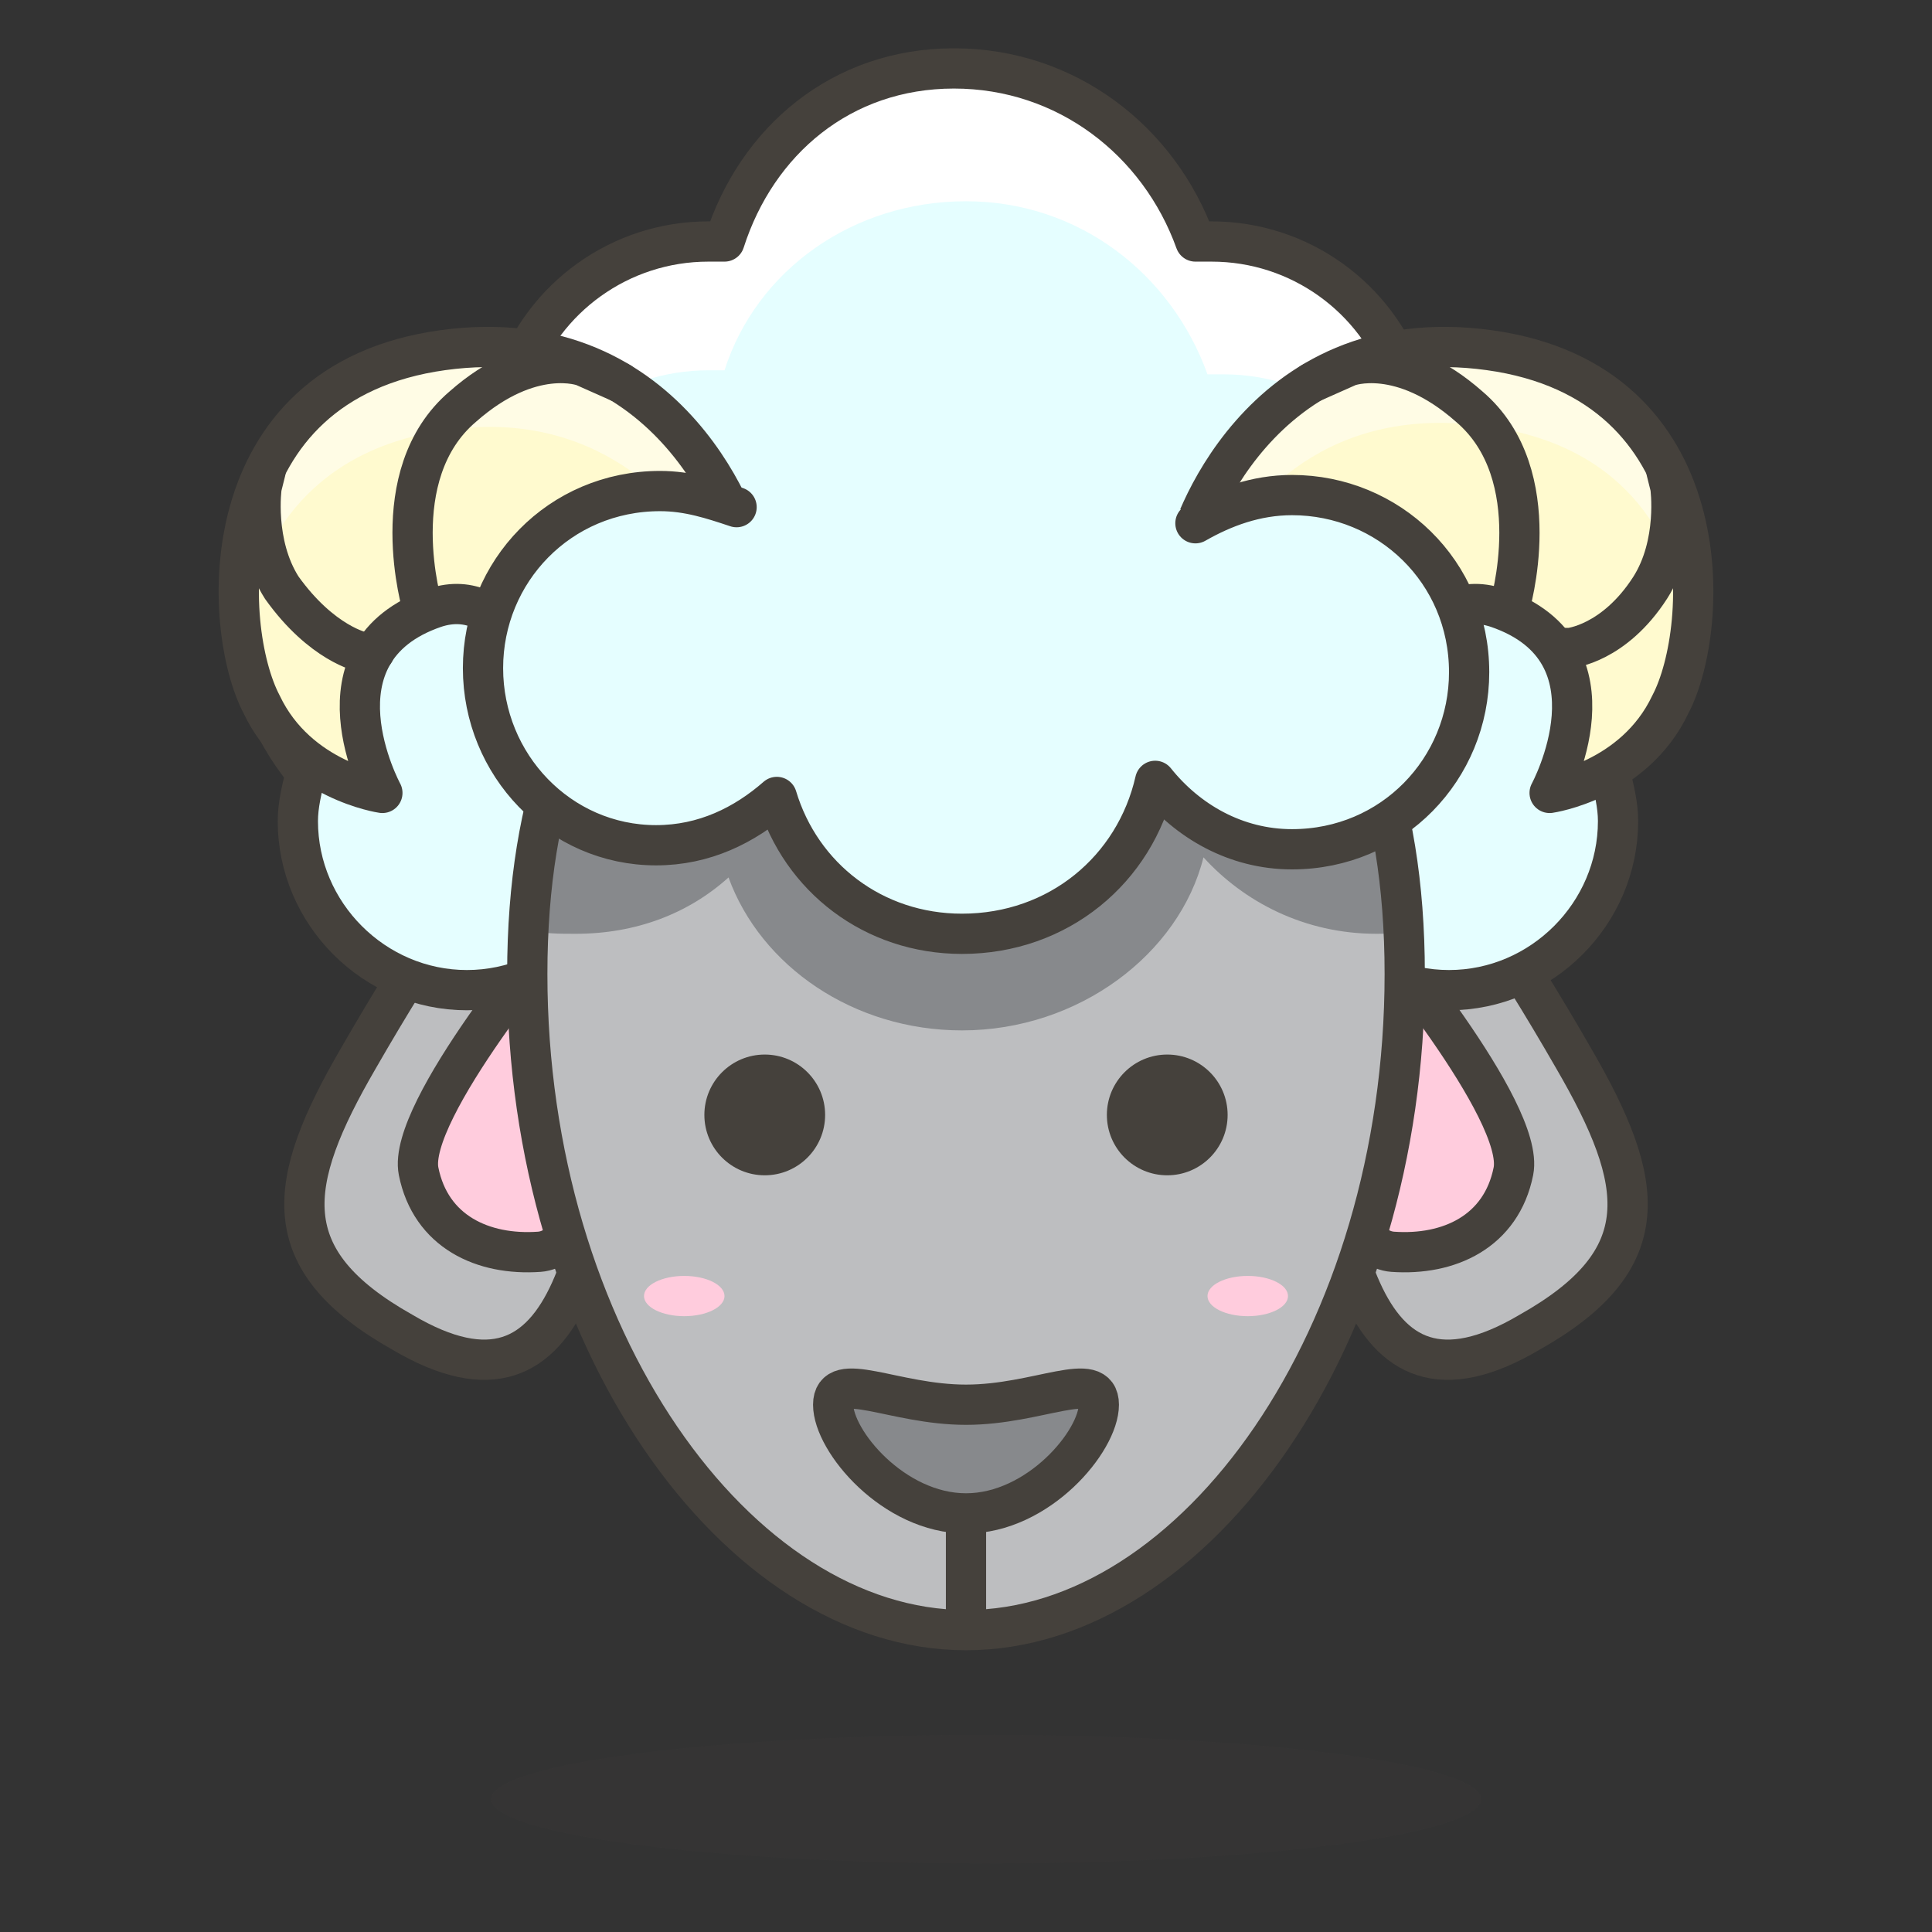 <svg xmlns="http://www.w3.org/2000/svg" viewBox="0 0 48 48">
  <rect x="0" y="0" width="48" height="48" fill="#333333" stroke="none"/>
  <path class="st84" d="M14.9 17.6s-2.9 3.3-6 8.7c-1.8 3.1-2.1 5 1.1 6.8 4.4 2.6 4.9-2.7 5.5-8 .6-5.2-.6-7.5-.6-7.5z" fill="#BDBEC0" stroke="#45413C" stroke-linecap="round" stroke-linejoin="round" stroke-miterlimit="10"/>
  <path class="st32" d="M13.9 23.1s-3.8 4.5-3.5 6c.3 1.5 1.6 2.1 3 2 1.4-.1 2-4 2-4l-1.5-4z" fill="#FCD" stroke="#45413C" stroke-linecap="round" stroke-linejoin="round" stroke-miterlimit="10"/>
  <path class="st84" d="M33.1 17.6s2.9 3.3 6 8.7c1.8 3.1 2.1 5-1.1 6.8-4.4 2.6-4.9-2.7-5.5-8-.6-5.2.6-7.5.6-7.5z" fill="#BDBEC0" stroke="#45413C" stroke-linecap="round" stroke-linejoin="round" stroke-miterlimit="10"/>
  <path class="st32" d="M34.1 23.1s3.8 4.5 3.5 6c-.3 1.5-1.6 2.1-3 2-1.4-.1-2-4-2-4l1.5-4z" fill="#FCD" stroke="#45413C" stroke-linecap="round" stroke-linejoin="round" stroke-miterlimit="10"/>
  <path class="st99" d="M7.6 19.2c-.1.4-.2.8-.2 1.2 0 2.3 1.9 4.2 4.2 4.2 2.3 0 4.2-1.9 4.2-4.2 0-.2 0-.3-.1-.5 1.1-.9 1.9-2.2 2.1-3.8 1.5-.1 2.9-.9 3.8-2.1.7.3 1.4.4 2.2.4s1.5-.2 2.2-.4c.9 1.2 2.2 2 3.8 2.1.2 1.5 1 2.8 2.1 3.8 0 .2-.1.3-.1.5 0 2.3 1.9 4.2 4.2 4.2 2.3 0 4.2-1.9 4.2-4.2 0-.4-.1-.8-.2-1.2.9-1 1.5-2.4 1.5-3.9 0-3.3-2.7-5.9-5.9-5.9h-.7c-.7-2-2.6-3.4-4.8-3.4h-.4c-.9-2.5-3.2-4.3-6-4.3S18.8 3.5 18 6h-.4c-2.2 0-4.1 1.4-4.8 3.4h-.7c-3.3 0-5.9 2.7-5.9 5.9 0 1.5.5 2.8 1.4 3.9z" fill="#E5FEFF"/>
  <path d="M12.1 12.6h.7c.7-2 2.6-3.4 4.8-3.4h.4c.8-2.5 3.2-4.2 6-4.2s5.1 1.8 6 4.3h.4c2.2 0 4.1 1.4 4.8 3.4h.7c2.7 0 5 1.8 5.7 4.3.1-.5.2-1 .2-1.6 0-3.3-2.7-5.9-5.9-5.9h-.7c-.7-2-2.6-3.4-4.8-3.4H30c-.9-2.5-3.2-4.3-6-4.3s-5.1 1.8-6 4.3h-.4c-2.2 0-4.1 1.4-4.8 3.4h-.7c-3.3 0-5.9 2.7-5.9 5.9 0 .5.1 1.1.2 1.6.7-2.6 3-4.4 5.7-4.4z" fill="#fff"/>
  <path class="st10" d="M7.6 19.2c-.1.4-.2.8-.2 1.2 0 2.3 1.9 4.2 4.2 4.2 2.3 0 4.2-1.9 4.2-4.2 0-.2 0-.3-.1-.5 1.1-.9 1.9-2.2 2.1-3.8 1.5-.1 2.9-.9 3.8-2.1.7.3 1.4.4 2.2.4s1.5-.2 2.2-.4c.9 1.2 2.2 2 3.8 2.1.2 1.5 1 2.8 2.1 3.8 0 .2-.1.3-.1.5 0 2.3 1.9 4.2 4.2 4.2 2.3 0 4.2-1.9 4.2-4.2 0-.4-.1-.8-.2-1.2.9-1 1.5-2.4 1.5-3.9 0-3.3-2.7-5.9-5.9-5.9h-.7c-.7-2-2.6-3.4-4.8-3.4h-.4c-.9-2.5-3.2-4.3-6-4.3S18.8 3.5 18 6h-.4c-2.2 0-4.1 1.4-4.8 3.4h-.7c-3.3 0-5.9 2.7-5.9 5.9 0 1.5.5 2.8 1.4 3.9z" fill="none" stroke="#45413C" stroke-linecap="round" stroke-linejoin="round" stroke-miterlimit="10"/>
  <path class="st28" d="M18.5 13.7c0-.3-1.7-5.8-7.5-5-5.8.8-5.5 6.9-4.5 8.8.9 1.9 3 2.2 3 2.2s-1.9-3.5 1.3-4.6c1.8-.6 2.6 1.9 2.6 1.9l5.1-3.3z" fill="#FFFACF"/>
  <path class="st118" d="M11 10.7c3.8-.6 5.9 1.8 6.8 3.4l.7-.4c0-.3-1.7-5.8-7.5-5-4.5.7-5.3 4.5-5 7.1.3-2.2 1.6-4.6 5-5.1z" fill="#FFFCE5"/>
  <path class="st10" d="M18.5 13.7c0-.3-1.7-5.8-7.5-5-5.8.8-5.5 6.9-4.5 8.8.9 1.9 3 2.2 3 2.2s-1.9-3.5 1.3-4.6c1.8-.6 2.6 1.9 2.6 1.9l5.1-3.3z" fill="none" stroke="#45413C" stroke-linecap="round" stroke-linejoin="round" stroke-miterlimit="10"/>
  <path class="st28" d="M29.5 13.7c0-.3 1.7-5.8 7.5-5 5.8.8 5.5 6.9 4.5 8.8-.9 1.9-3 2.2-3 2.2s1.9-3.5-1.3-4.6c-1.8-.6-2.6 1.9-2.6 1.9l-5.1-3.3z" fill="#FFFACF"/>
  <path class="st118" d="M37 10.6c3.5.5 4.7 2.9 5 5.1.3-2.5-.5-6.4-5-7-5.7-.8-7.5 4.8-7.5 5l.6.4C31 12.4 33 10 37 10.6z" fill="#FFFCE5"/>
  <path class="st10" d="M29.5 13.7c0-.3 1.7-5.8 7.5-5 5.8.8 5.5 6.9 4.5 8.8-.9 1.9-3 2.2-3 2.2s1.9-3.5-1.3-4.6c-1.8-.6-2.6 1.9-2.6 1.9l-5.1-3.3z" fill="none" stroke="#45413C" stroke-linecap="round" stroke-linejoin="round" stroke-miterlimit="10"/>
  <ellipse cx="24.5" cy="44.7" rx="12.3" ry="1.6" fill="#45413c" opacity=".15"/>
  <path d="M34.9 24.2c0 9-5.2 16.3-10.9 16.3s-10.9-7.3-10.9-16.3 5.2-12 10.9-12 10.9 3 10.9 12z" fill="#bdbec0"/>
  <path class="st99" d="M29.7 13c.7-.4 1.5-.7 2.4-.7 2.4 0 4.4 1.9 4.4 4.4 0 2.4-1.9 4.4-4.4 4.4-1.4 0-2.6-.7-3.4-1.7-.5 2.2-2.4 3.8-4.8 3.8-2.2 0-4-1.4-4.6-3.4-.8.7-1.8 1.2-3 1.2-2.4 0-4.3-2-4.3-4.4 0-2.4 1.9-4.4 4.4-4.4.7 0 1.3.2 1.9.4l2.5-1.9h6.4l2.5 2.3z" fill="#E5FEFF"/>
  <path d="M23.9 12.2c-5.5 0-10.4 2.7-10.8 10.9.4.1.8.1 1.2.1 1.5 0 2.8-.5 3.8-1.4.8 2.2 3.1 3.8 5.8 3.8 2.9 0 5.4-1.9 6-4.3 1 1.1 2.5 1.9 4.3 1.9.2 0 .4 0 .6-.1-.4-8.2-5.4-10.9-10.9-10.9z" fill="#87898c"/>
  <path class="st10" d="M34.9 24.2c0 9-5.2 16.3-10.9 16.3s-10.9-7.3-10.9-16.3 5.2-12 10.9-12 10.9 3 10.9 12z" fill="none" stroke="#45413C" stroke-linecap="round" stroke-linejoin="round" stroke-miterlimit="10"/>
  <path d="M27.3 34.9c0 .9-1.5 2.7-3.3 2.7s-3.3-1.8-3.3-2.7c0-.9 1.5 0 3.3 0s3.3-.9 3.3 0z" fill="#87898c" stroke="#45413c" stroke-linecap="round" stroke-linejoin="round" stroke-miterlimit="10"/>
  <path class="st99" d="M29.7 13c.7-.4 1.5-.7 2.4-.7 2.4 0 4.4 1.9 4.4 4.4 0 2.4-1.9 4.4-4.4 4.4-1.4 0-2.6-.7-3.4-1.7-.5 2.2-2.4 3.8-4.8 3.8-2.2 0-4-1.4-4.6-3.4-.8.7-1.8 1.2-3 1.2-2.4 0-4.3-2-4.3-4.4 0-2.4 1.9-4.4 4.4-4.4.7 0 1.3.2 1.9.4l2.5-1.9h6.4l2.5 2.3z" fill="#E5FEFF"/>
  <path class="st10" d="M29.7 13c.7-.4 1.5-.7 2.4-.7 2.4 0 4.4 1.9 4.4 4.4 0 2.4-1.9 4.4-4.4 4.4-1.4 0-2.6-.7-3.4-1.7-.5 2.2-2.4 3.8-4.8 3.8-2.2 0-4-1.4-4.6-3.4-.8.7-1.8 1.2-3 1.2-2.4 0-4.3-2-4.3-4.4 0-2.4 1.9-4.4 4.4-4.4.7 0 1.3.2 1.9.4" fill="none" stroke="#45413C" stroke-linecap="round" stroke-linejoin="round" stroke-miterlimit="10"/>
  <circle class="st93" cx="29" cy="27.7" r="1.5" fill="#45413C"/>
  <circle class="st93" cx="19" cy="27.7" r="1.5" fill="#45413C"/>
  <ellipse class="st20" cx="31" cy="32.2" rx="1" ry=".5" fill="#FCD"/>
  <ellipse class="st20" cx="17" cy="32.2" rx="1" ry=".5" fill="#FCD"/>
  <path class="st10" fill="none" stroke="#45413C" stroke-linecap="round" stroke-linejoin="round" stroke-miterlimit="10" d="M24 37.7v2.5m8.6-30.7l.9-.4s1.3-.5 3 1c2 1.7 1 5 1 5v.1m3.9-3.5l.1.4s.2 1.4-.5 2.5c-.9 1.4-2 1.5-2 1.5h-.3M15.4 9.5l-.9-.4s-1.3-.5-3 1c-2 1.7-1 5-1 5v.1m-3.9-3.5l-.1.4s-.2 1.4.5 2.5c1 1.4 2 1.6 2 1.6h.3"/>
</svg>
